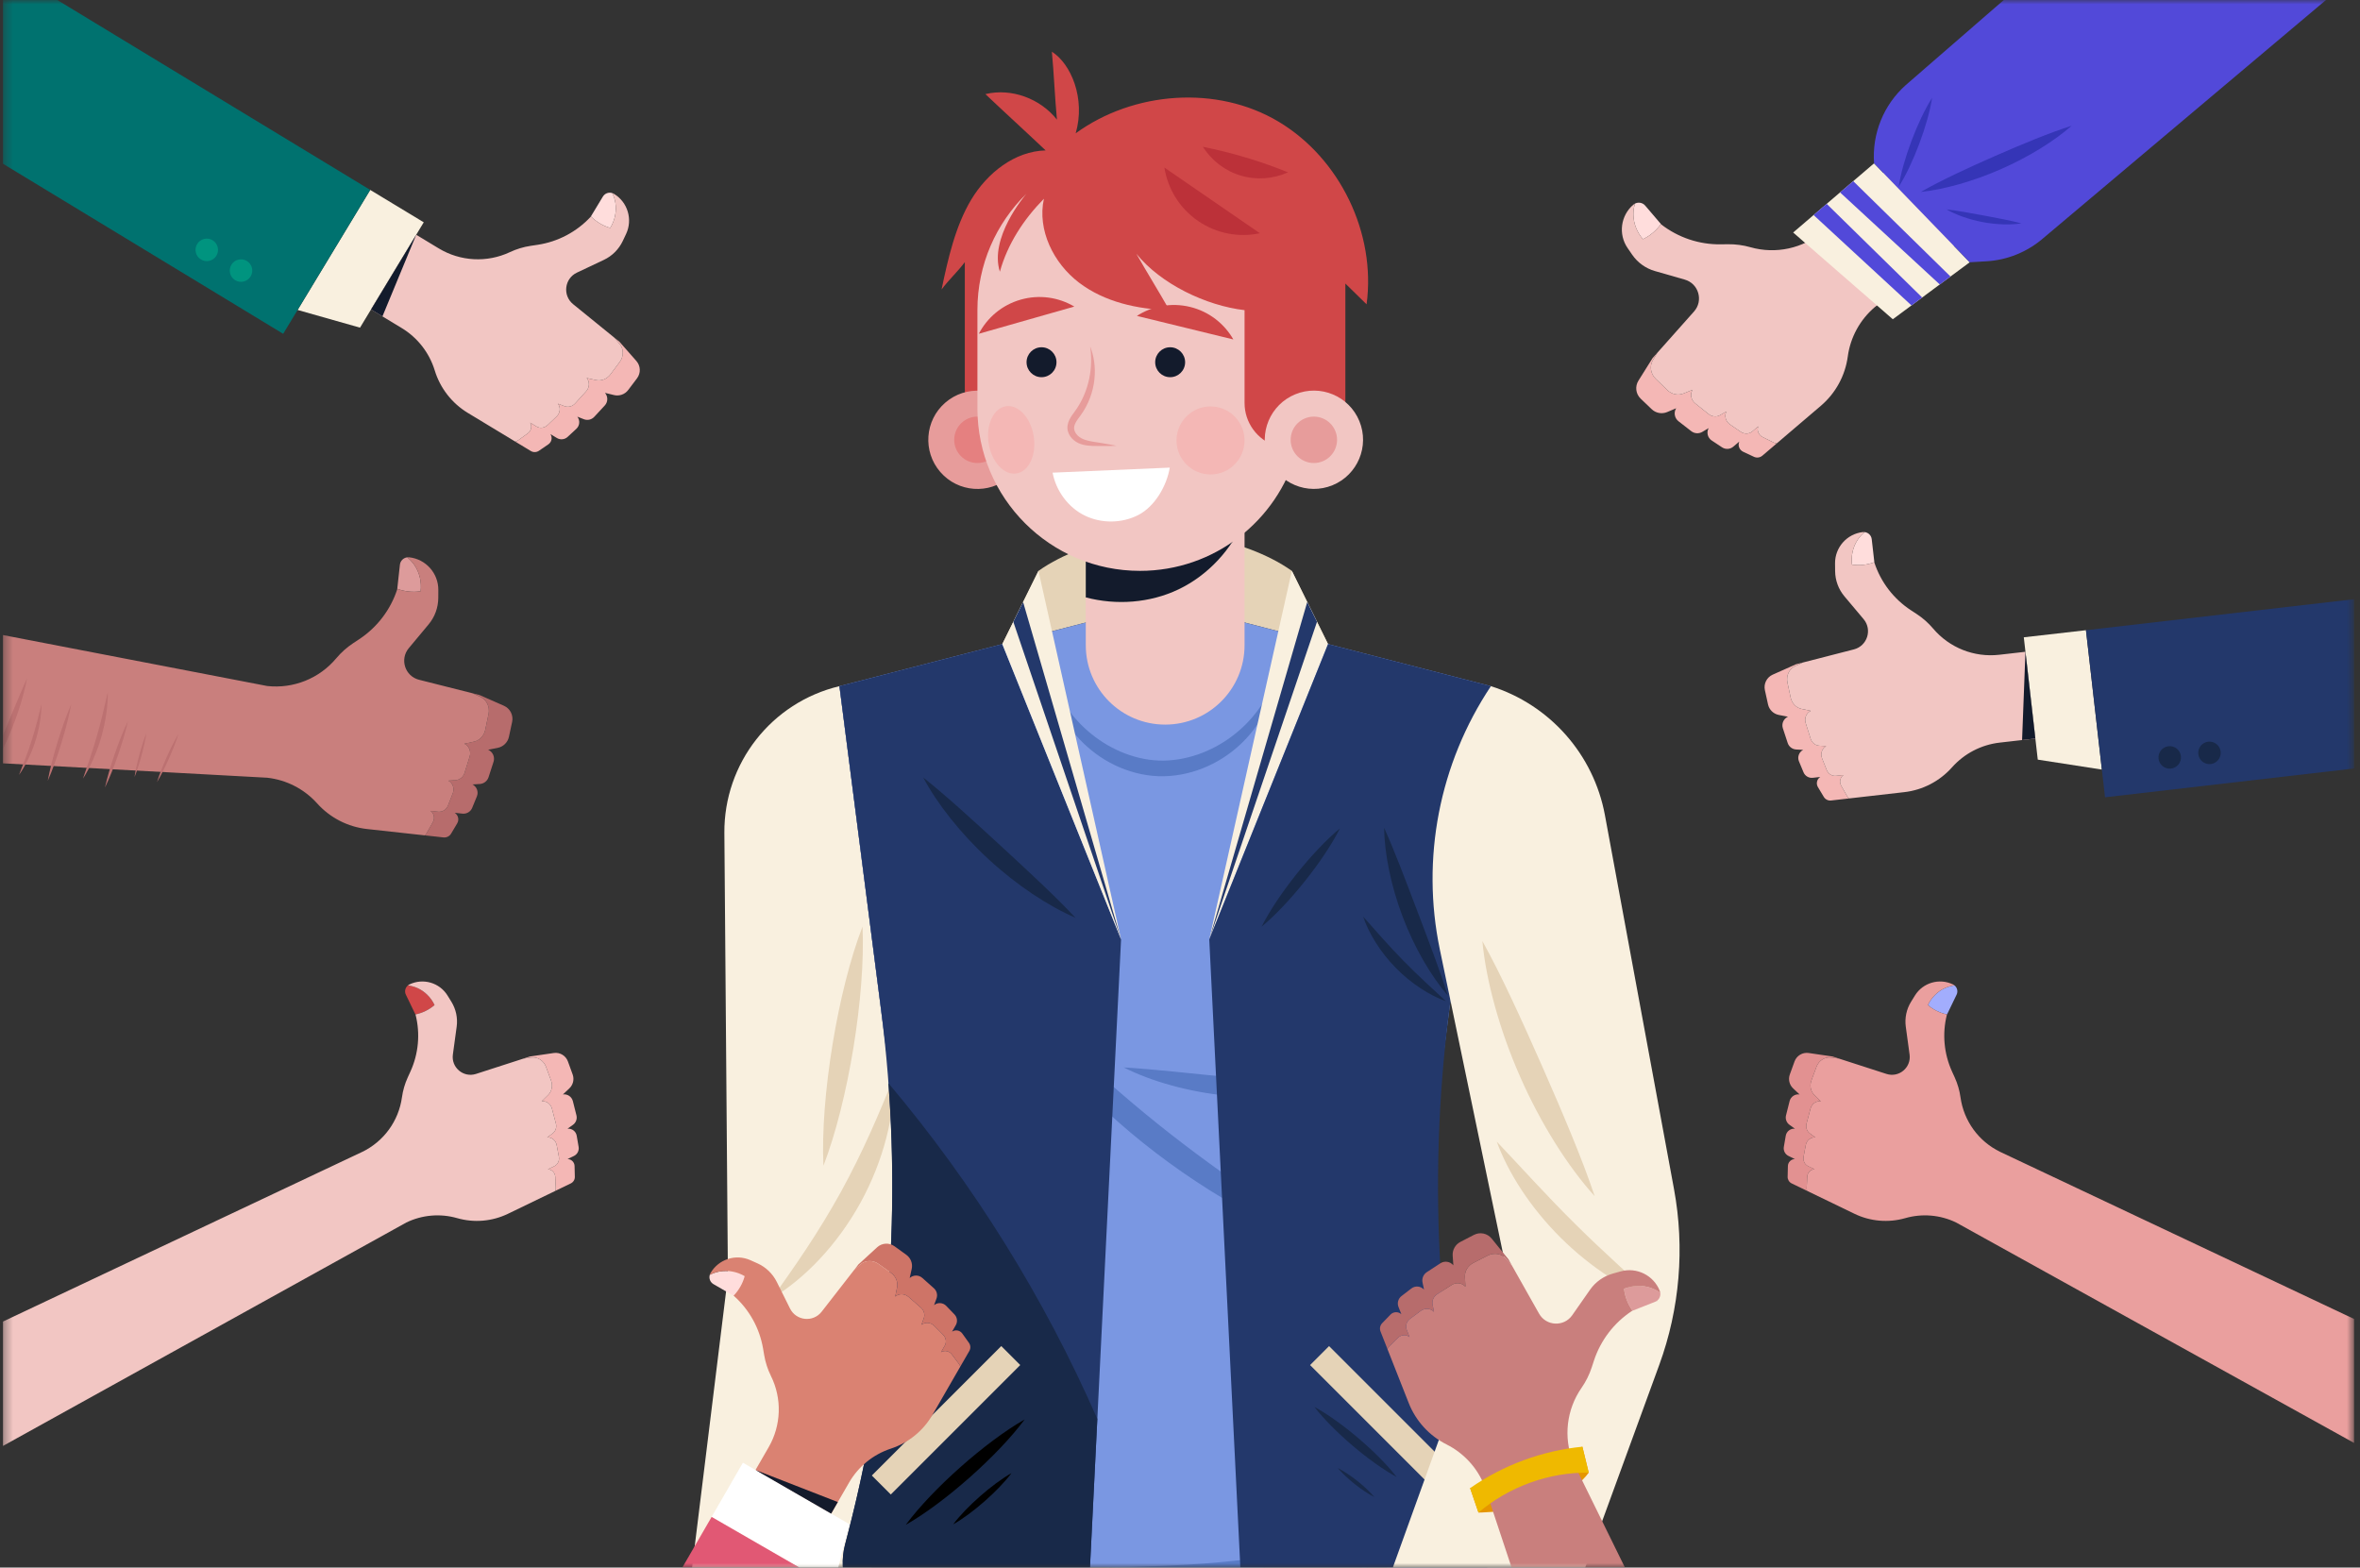 <svg width="271" height="180" viewBox="0 0 271 180" fill="none" xmlns="http://www.w3.org/2000/svg">
<rect x="0" y="0" width="271" height="180" fill="#333333" stroke="none"/>
<g clip-path="url(#clip0_1_7823)">
<mask id="mask0_1_7823" style="mask-type:luminance" maskUnits="userSpaceOnUse" x="71" y="0" width="129" height="180">
<path d="M199.291 0H71.376V180H199.291V0Z" fill="white"/>
</mask>
<g mask="url(#mask0_1_7823)">
<path d="M96.393 78.792C88.597 80.648 83.116 87.643 83.18 95.657L83.587 146.582L77.799 193.608H98.057L101.849 168.046C103.989 153.612 104.131 138.953 102.27 124.481L99.758 104.951L96.393 78.792Z" fill="#F9F0DF"/>
<path d="M88.675 149.067C90.449 147.992 92.335 146.48 94.092 144.608C95.852 142.74 97.48 140.516 98.802 138.12C100.121 135.723 101.132 133.159 101.772 130.673C102.416 128.188 102.687 125.786 102.647 123.712C101.845 125.629 100.967 127.793 99.954 130.037C98.943 132.283 97.801 134.61 96.553 136.88C95.3 139.148 93.943 141.357 92.584 143.41C91.227 145.467 89.867 147.365 88.675 149.067Z" fill="#E5D3B7"/>
<path d="M94.553 133.867C97.391 126.543 99.402 114.245 99.044 106.399C96.206 113.723 94.195 126.021 94.553 133.867Z" fill="#E5D3B7"/>
<path d="M148.344 65.552C142.623 61.501 133.796 60.922 133.796 60.922V69.127L152.498 73.959L148.344 65.552Z" fill="#E5D3B7"/>
<path d="M115.095 73.959L133.797 69.127V60.922C133.797 60.922 124.97 61.501 119.249 65.552L115.095 73.959Z" fill="#E5D3B7"/>
<path d="M159.263 193.608H102.542L106.016 177.633L159.263 177.547V193.608Z" fill="black"/>
<path d="M171.201 78.792L133.797 69.127L96.393 78.792L103.292 132.434C104.478 141.655 104.852 150.963 104.41 160.251L103.338 182.757C122.792 191.074 144.801 191.074 164.255 182.757L163.184 160.251C162.741 150.964 163.115 141.655 164.301 132.434L171.201 78.792Z" fill="#7A97E2"/>
<path d="M155.572 144.503C152.289 142.522 148.547 140.239 144.682 137.647C140.814 135.059 136.824 132.165 132.978 129.086C129.138 126.001 125.446 122.734 122.081 119.521C118.711 116.311 115.671 113.154 113.024 110.379C114.933 113.701 117.484 117.351 120.584 120.943C123.677 124.538 127.316 128.071 131.256 131.234C135.199 134.393 139.437 137.178 143.619 139.417C147.798 141.663 151.915 143.36 155.572 144.503Z" fill="#597BC6"/>
<path d="M129.045 122.573C132.128 124.148 136.514 125.403 141.005 125.829C145.495 126.275 150.041 125.888 153.368 124.936C149.936 124.463 145.57 124.128 141.212 123.697C136.853 123.282 132.505 122.769 129.045 122.573Z" fill="#597BC6"/>
<path d="M146.311 78.123C145.441 80.468 143.783 82.831 141.429 84.574C139.1 86.32 136.085 87.442 133.07 87.335C130.056 87.218 127.133 85.874 124.94 83.959C122.722 82.046 121.244 79.566 120.552 77.163C120.609 78.411 120.9 79.77 121.475 81.109C122.048 82.449 122.901 83.765 124.005 84.93C125.108 86.096 126.462 87.113 127.997 87.855C129.53 88.598 131.249 89.061 133.003 89.131C134.758 89.192 136.507 88.858 138.09 88.231C139.677 87.606 141.103 86.693 142.289 85.612C143.477 84.532 144.426 83.282 145.096 81.99C145.77 80.697 146.161 79.363 146.311 78.123Z" fill="#597BC6"/>
<path d="M157.625 179.609C154.264 180.588 150.398 181.577 146.232 182.282C142.069 182.995 137.613 183.428 133.148 183.482C128.682 183.525 124.217 183.189 120.04 182.567C115.86 181.952 111.973 181.047 108.592 180.141C111.656 181.823 115.448 183.365 119.672 184.415C123.892 185.474 128.534 186.041 133.175 185.995C137.816 185.94 142.445 185.273 146.64 184.123C150.841 182.981 154.598 181.358 157.625 179.609Z" fill="#597BC6"/>
<path d="M153.024 177.633C149.416 178.22 144.759 178.974 140.064 179.388C135.369 179.822 130.653 179.915 126.998 179.984C130.562 180.787 135.395 181.139 140.182 180.696C144.97 180.275 149.662 179.062 153.024 177.633Z" fill="#597BC6"/>
<path d="M135.325 67.679C132.039 69.246 128.197 69.523 124.681 68.599V74.089C124.681 79.124 128.762 83.205 133.797 83.205C138.831 83.205 142.913 79.124 142.913 74.089V59.593C141.454 63.077 138.741 66.05 135.325 67.679Z" fill="#F2C6C3"/>
<path d="M135.325 67.679C138.741 66.05 141.455 63.078 142.913 59.593V58.281H124.681V68.599C128.197 69.523 132.039 69.246 135.325 67.679Z" fill="#131B2C"/>
<path d="M112.589 50.504C111.417 48.767 110.79 46.719 110.79 44.623V30.101C109.878 31.311 109.034 32.028 108.122 33.237C108.852 29.752 109.698 25.966 111.532 22.914C113.367 19.863 116.512 17.36 120.071 17.271C117.894 15.204 115.33 12.874 113.154 10.806C116.143 10.081 119.464 11.322 121.369 13.738C121.13 11.181 121.026 8.492 120.787 5.935C122.97 7.316 124.681 11.29 123.523 15.306C130.174 10.473 139.756 9.753 146.814 13.968C153.872 18.183 158.026 26.798 156.926 34.945L154.489 32.56V48.434L143.926 56.146L112.589 50.504Z" fill="#D04748"/>
<path d="M115.934 54.769C118.29 52.73 118.547 49.166 116.507 46.809C114.467 44.453 110.903 44.196 108.547 46.236C106.19 48.276 105.934 51.84 107.973 54.196C110.013 56.553 113.577 56.809 115.934 54.769Z" fill="#E79C9B"/>
<path d="M114.901 50.503C114.901 51.975 113.708 53.168 112.237 53.168C110.765 53.168 109.572 51.975 109.572 50.503C109.572 49.032 110.765 47.839 112.237 47.839C113.708 47.839 114.901 49.032 114.901 50.503Z" fill="#E58080"/>
<path d="M142.913 46.273V35.615C138.481 35.1 133.292 32.61 130.489 29.138C131.719 31.308 133.054 33.445 134.285 35.615C130.61 35.516 126.833 34.681 123.907 32.456C120.981 30.231 119.089 26.415 119.872 22.824C117.55 25.182 115.702 28.01 114.816 31.199C113.583 27.344 117.587 22.572 117.864 22.248C114.394 25.637 112.237 30.365 112.237 35.599V46.886C112.237 57.195 120.594 65.552 130.903 65.552C139.447 65.552 146.646 59.808 148.861 51.973L146.488 51.199C144.356 50.504 142.913 48.516 142.913 46.273Z" fill="#F2C6C3"/>
<path d="M153.016 55.719C155.9 54.538 157.28 51.242 156.099 48.358C154.917 45.474 151.622 44.094 148.738 45.275C145.854 46.457 144.473 49.752 145.655 52.637C146.836 55.521 150.132 56.901 153.016 55.719Z" fill="#F2C6C3"/>
<path d="M153.535 50.504C153.535 51.976 152.342 53.169 150.871 53.169C149.399 53.169 148.206 51.976 148.206 50.504C148.206 49.032 149.399 47.839 150.871 47.839C152.342 47.839 153.535 49.032 153.535 50.504Z" fill="#E79C9B"/>
<path d="M117.208 34.407C115.049 35.022 113.361 36.483 112.396 38.327L123.363 35.202C121.572 34.144 119.367 33.792 117.208 34.407Z" fill="#D04748"/>
<path d="M136.669 35.246C138.85 35.779 140.593 37.175 141.627 38.98L130.549 36.275C132.299 35.148 134.489 34.713 136.669 35.246Z" fill="#D04748"/>
<path d="M134.325 53.696C129.84 53.889 125.354 54.082 120.87 54.276C121.267 56.366 122.658 58.273 124.571 59.204C126.483 60.135 128.835 60.106 130.725 59.13C132.614 58.153 133.978 55.795 134.325 53.696Z" fill="white"/>
<path d="M121.317 41.594C121.317 42.543 120.547 43.312 119.598 43.312C118.649 43.312 117.88 42.543 117.88 41.594C117.88 40.645 118.649 39.876 119.598 39.876C120.547 39.876 121.317 40.645 121.317 41.594Z" fill="#131B2C"/>
<path d="M136.088 41.594C136.088 42.543 135.318 43.312 134.369 43.312C133.42 43.312 132.651 42.543 132.651 41.594C132.651 40.645 133.42 39.876 134.369 39.876C135.318 39.876 136.088 40.645 136.088 41.594Z" fill="#131B2C"/>
<path d="M128.219 51.191C127.67 51.078 127.077 50.97 126.451 50.868C125.827 50.758 125.153 50.701 124.56 50.494C124.262 50.388 123.997 50.244 123.782 50.041C123.565 49.841 123.407 49.587 123.358 49.334C123.241 48.829 123.639 48.288 124.084 47.698C124.99 46.466 125.521 44.985 125.671 43.577C125.829 42.164 125.604 40.828 125.185 39.791C125.344 40.9 125.35 42.18 125.075 43.483C124.804 44.783 124.258 46.1 123.433 47.224C123.225 47.512 122.985 47.815 122.8 48.192C122.614 48.562 122.499 49.048 122.622 49.504C122.867 50.411 123.675 50.907 124.389 51.073C125.121 51.245 125.791 51.206 126.422 51.219C127.056 51.221 127.659 51.212 128.219 51.191Z" fill="#E79C9B"/>
<path d="M139.006 54.483C141.163 54.483 142.912 52.734 142.912 50.576C142.912 48.419 141.163 46.67 139.006 46.67C136.848 46.67 135.099 48.419 135.099 50.576C135.099 52.734 136.848 54.483 139.006 54.483Z" fill="#F4B7B5"/>
<path d="M118.704 50.102C119.039 52.234 118.152 54.144 116.723 54.368C115.295 54.593 113.865 53.047 113.529 50.915C113.194 48.784 114.081 46.874 115.51 46.649C116.939 46.425 118.369 47.971 118.704 50.102Z" fill="#F4B7B5"/>
<path d="M137.568 25.368C139.727 26.852 142.296 27.285 144.671 26.782L133.708 19.241C134.088 21.639 135.41 23.883 137.568 25.368Z" fill="#BC3139"/>
<path d="M142.467 20.159C144.315 20.713 146.214 20.535 147.91 19.79C144.749 18.509 141.468 17.526 138.124 16.858C139.13 18.413 140.619 19.606 142.467 20.159Z" fill="#BC3139"/>
<path d="M128.732 107.876L124.681 189.702L104.124 187.593C101.006 187.273 98.344 185.201 97.267 182.257C96.698 180.698 96.615 179.002 97.031 177.395L97.405 175.946C102.471 156.358 103.748 135.982 101.167 115.915L96.392 78.792L115.094 73.96L128.732 107.876Z" fill="#23386B"/>
<path d="M102.018 124.379C103.307 141.686 101.76 159.107 97.405 175.946L97.031 177.395C96.615 179.002 96.698 180.697 97.267 182.257C98.344 185.201 101.006 187.272 104.124 187.593L124.681 189.702L126.006 162.933C119.911 149.022 111.808 135.99 102.018 124.379Z" fill="#182949"/>
<path d="M115.095 73.96L119.249 65.552L128.732 107.876L115.095 73.96Z" fill="#F9F0DF"/>
<path d="M152.499 73.96L148.344 65.552L138.861 107.876L152.499 73.96Z" fill="#F9F0DF"/>
<path d="M138.861 107.876L142.912 189.702L163.469 187.593C166.587 187.273 169.25 185.201 170.326 182.257C170.895 180.698 170.978 179.002 170.562 177.395L170.188 175.946C165.122 156.358 163.845 135.982 166.426 115.915L171.201 78.792L152.499 73.96L138.861 107.876Z" fill="#23386B"/>
<path d="M150.436 156.75L165.301 171.614L167.48 169.434L152.616 154.57L150.436 156.75Z" fill="#E5D3B7"/>
<path d="M117.483 69.128L128.732 107.877L116.36 71.4L117.483 69.128Z" fill="#23386B"/>
<path d="M150.11 69.128L138.861 107.877L151.233 71.4L150.11 69.128Z" fill="#23386B"/>
<path d="M106.016 89.282C107.586 92.254 110.307 95.718 113.523 98.67C116.729 101.634 120.405 104.062 123.495 105.384C121.2 102.925 118.064 100.034 114.932 97.141C111.792 94.257 108.655 91.368 106.016 89.282Z" fill="#182949"/>
<path d="M144.866 106.415C148.008 103.821 152.038 98.765 153.866 95.123C150.724 97.718 146.695 102.773 144.866 106.415Z" fill="#182949"/>
<path d="M158.939 95.062C158.973 97.973 159.717 101.723 161.066 105.26C162.403 108.801 164.334 112.101 166.239 114.302C165.384 111.516 164.054 108.073 162.751 104.621C161.436 101.173 160.147 97.714 158.939 95.062Z" fill="#182949"/>
<path d="M156.536 105.259C157.138 107.097 158.476 109.31 160.259 111.121C162.03 112.943 164.213 114.329 166.039 114.971C164.627 113.644 162.811 112.026 161.115 110.283C159.41 108.55 157.832 106.699 156.536 105.259Z" fill="#182949"/>
<path d="M150.934 161.556C153.075 164.329 157.306 167.934 160.383 169.607C158.242 166.835 154.012 163.23 150.934 161.556Z" fill="#182949"/>
<path d="M153.62 168.576C154.585 169.739 156.464 171.229 157.816 171.904C156.851 170.741 154.972 169.251 153.62 168.576Z" fill="#182949"/>
<path d="M114.975 154.567L100.111 169.431L102.291 171.611L117.155 156.747L114.975 154.567Z" fill="#E5D3B7"/>
<path d="M104.011 175.094C108.485 172.547 114.596 167.13 117.662 162.995C113.189 165.542 107.077 170.959 104.011 175.094Z" fill="black"/>
<path d="M109.45 175.044C111.642 173.809 114.641 171.176 116.149 169.161C113.957 170.396 110.958 173.03 109.45 175.044Z" fill="black"/>
<path d="M171.201 78.792C177.97 80.931 183.006 86.631 184.296 93.612L192.227 136.544C193.476 143.305 192.89 150.278 190.531 156.736L177.061 193.608H155.031L172.72 144.556L165.337 109.028C163.164 98.57 165.276 87.679 171.201 78.792Z" fill="#F9F0DF"/>
<path d="M171.87 131.088C172.507 132.83 173.472 134.749 174.728 136.655C175.982 138.562 177.525 140.453 179.25 142.164C180.976 143.874 182.88 145.401 184.798 146.638C186.714 147.877 188.642 148.825 190.39 149.448C187.68 146.907 184.172 143.828 180.866 140.534C177.543 137.256 174.434 133.775 171.87 131.088Z" fill="#E5D3B7"/>
<path d="M170.221 108.059C170.637 112.564 172.185 118.273 174.557 123.638C176.912 129.011 180.077 134.007 183.119 137.356C181.687 133.061 179.427 127.773 177.119 122.51C174.796 117.254 172.422 112.016 170.221 108.059Z" fill="#E5D3B7"/>
</g>
<mask id="mask1_1_7823" style="mask-type:luminance" maskUnits="userSpaceOnUse" x="0" y="0" width="271" height="180">
<path d="M270.333 0H0.333V180H270.333V0Z" fill="white"/>
</mask>
<g mask="url(#mask1_1_7823)">
<path d="M48.302 67.891C48.431 66.863 48.186 65.773 47.607 64.914C47.374 64.569 47.089 64.261 46.767 63.997C46.331 64.05 45.972 64.395 45.922 64.85L45.618 67.615C46.472 67.928 47.403 68.031 48.302 67.891Z" fill="#DD9B9B"/>
<path d="M57.863 81.04L55.066 79.809L54.255 79.605L55.166 80.025C55.88 80.354 56.271 81.174 56.101 81.986L55.721 83.807C55.578 84.49 55.068 85.023 54.421 85.163L53.324 85.401C53.853 85.648 54.115 86.28 53.933 86.867L53.349 88.744C53.202 89.217 52.799 89.549 52.332 89.582L51.491 89.641C51.991 89.907 52.21 90.539 51.992 91.092L51.442 92.497C51.256 92.97 50.8 93.26 50.322 93.207L49.429 93.109C49.835 93.386 49.958 93.956 49.708 94.4L49.001 95.652C48.94 95.759 48.861 95.849 48.771 95.923L50.927 96.16C51.279 96.198 51.62 96.028 51.801 95.724L52.499 94.549C52.747 94.132 52.62 93.594 52.213 93.331L53.105 93.429C53.583 93.481 54.037 93.211 54.22 92.767L54.761 91.447C54.975 90.927 54.752 90.33 54.25 90.076L55.091 90.026C55.557 89.998 55.958 89.688 56.102 89.243L56.673 87.478C56.852 86.926 56.585 86.329 56.056 86.093L57.151 85.876C57.796 85.748 58.303 85.249 58.441 84.606L58.809 82.892C58.974 82.129 58.578 81.354 57.863 81.04Z" fill="#B76C6C"/>
<path d="M49.708 94.401C49.959 93.956 49.836 93.386 49.43 93.11L50.322 93.208C50.8 93.26 51.256 92.971 51.442 92.498L51.993 91.093C52.21 90.539 51.991 89.907 51.491 89.642L52.332 89.583C52.799 89.55 53.203 89.218 53.349 88.745L53.933 86.867C54.116 86.28 53.853 85.648 53.325 85.401L54.422 85.164C55.068 85.024 55.578 84.491 55.721 83.808L56.102 81.987C56.271 81.174 55.88 80.355 55.166 80.025L54.256 79.606L48.117 78.057C46.509 77.651 45.877 75.705 46.938 74.431L49.221 71.693C49.93 70.843 50.321 69.773 50.328 68.666C50.329 68.374 50.331 68.063 50.333 67.746C50.344 65.824 48.901 64.204 46.99 63.994C46.914 63.986 46.84 63.989 46.767 63.998C47.089 64.262 47.375 64.57 47.607 64.915C48.186 65.775 48.431 66.864 48.302 67.892C47.403 68.032 46.472 67.928 45.618 67.616L45.612 67.673C44.849 70.018 43.312 72.035 41.254 73.395L40.562 73.852C39.832 74.334 39.175 74.92 38.613 75.591C36.67 77.91 33.696 79.105 30.688 78.775L-7.056 71.496L-14.905 86.821L30.676 89.305C32.886 89.548 34.93 90.597 36.415 92.251C37.901 93.906 39.944 94.955 42.155 95.197L48.772 95.924C48.862 95.85 48.941 95.76 49.001 95.653L49.708 94.401Z" fill="#C97F7D"/>
<path d="M-1.976 90.049C-0.926 88.54 0.228 86.419 1.152 84.198C2.081 81.979 2.778 79.667 3.112 77.859C2.357 79.537 1.463 81.746 0.542 83.944C-0.373 86.144 -1.314 88.333 -1.976 90.049Z" fill="#BC7171"/>
<path d="M2.183 88.982C2.873 88.013 3.588 86.605 4.059 85.112C4.536 83.62 4.763 82.058 4.759 80.868C4.48 82.026 4.119 83.52 3.651 84.982C3.189 86.447 2.622 87.875 2.183 88.982Z" fill="#BC7171"/>
<path d="M5.484 89.661C6.52 87.325 7.726 83.392 8.177 80.876C7.141 83.213 5.935 87.146 5.484 89.661Z" fill="#BC7171"/>
<path d="M9.529 89.404C10.312 88.192 11.112 86.457 11.632 84.632C12.159 82.81 12.4 80.914 12.379 79.471C12.056 80.879 11.651 82.699 11.133 84.489C10.623 86.281 10.002 88.039 9.529 89.404Z" fill="#BC7171"/>
<path d="M12.057 90.423C13.038 88.408 14.216 84.999 14.69 82.808C13.709 84.823 12.531 88.233 12.057 90.423Z" fill="#BC7171"/>
<path d="M15.449 89.226C15.992 87.879 16.601 85.621 16.809 84.183C16.265 85.53 15.657 87.788 15.449 89.226Z" fill="#BC7171"/>
<path d="M18.031 89.808C18.895 88.363 19.995 85.888 20.491 84.28C19.627 85.725 18.526 88.199 18.031 89.808Z" fill="#BC7171"/>
</g>
<mask id="mask2_1_7823" style="mask-type:luminance" maskUnits="userSpaceOnUse" x="0" y="0" width="271" height="180">
<path d="M270.333 0H0.333V180H270.333V0Z" fill="white"/>
</mask>
<g mask="url(#mask2_1_7823)">
<path d="M70.071 26.173C70.598 25.332 70.824 24.287 70.668 23.307C70.606 22.914 70.481 22.531 70.309 22.172C69.908 22.042 69.457 22.197 69.23 22.572L67.852 24.852C68.467 25.467 69.234 25.933 70.071 26.173Z" fill="#FFDDDC"/>
<path d="M73.074 41.45L71.141 39.254L70.52 38.75L71.141 39.482C71.629 40.056 71.638 40.925 71.163 41.562L70.098 42.991C69.699 43.527 69.04 43.784 68.423 43.645L67.374 43.409C67.733 43.837 67.706 44.492 67.311 44.928L66.047 46.323C65.728 46.674 65.244 46.801 64.825 46.641L64.071 46.353C64.398 46.786 64.333 47.423 63.921 47.816L62.877 48.814C62.525 49.15 62.011 49.218 61.617 48.98L60.881 48.535C61.123 48.938 60.999 49.483 60.603 49.768L59.484 50.571C59.388 50.64 59.283 50.686 59.175 50.713L60.953 51.788C61.242 51.964 61.608 51.953 61.887 51.762L62.968 51.023C63.351 50.76 63.458 50.242 63.21 49.849L63.946 50.294C64.34 50.532 64.844 50.481 65.181 50.169L66.184 49.24C66.579 48.875 66.627 48.267 66.293 47.844L67.043 48.139C67.459 48.303 67.933 48.195 68.237 47.867L69.445 46.564C69.823 46.157 69.832 45.53 69.468 45.112L70.506 45.365C71.118 45.514 71.76 45.285 72.138 44.782L73.15 43.442C73.6 42.845 73.569 42.012 73.074 41.45Z" fill="#F4B7B5"/>
<path d="M60.602 49.768C60.999 49.483 61.122 48.938 60.881 48.535L61.617 48.98C62.011 49.218 62.524 49.15 62.876 48.814L63.921 47.816C64.333 47.423 64.397 46.786 64.07 46.353L64.825 46.641C65.243 46.801 65.728 46.675 66.046 46.324L67.311 44.928C67.706 44.492 67.733 43.836 67.373 43.409L68.422 43.645C69.04 43.784 69.698 43.527 70.098 42.992L71.162 41.563C71.637 40.925 71.628 40.056 71.141 39.482L70.519 38.75L65.811 34.929C64.578 33.928 64.813 31.982 66.25 31.304L69.336 29.846C70.295 29.394 71.066 28.622 71.518 27.663C71.637 27.411 71.764 27.141 71.894 26.866C72.679 25.201 72.079 23.211 70.503 22.258C70.441 22.221 70.375 22.193 70.308 22.172C70.481 22.531 70.605 22.913 70.668 23.307C70.824 24.287 70.598 25.332 70.071 26.173C69.234 25.933 68.467 25.467 67.851 24.851L67.823 24.898C66.213 26.627 64.065 27.76 61.73 28.111L60.944 28.229C60.115 28.353 59.308 28.597 58.549 28.954C55.926 30.185 52.861 30.023 50.382 28.523L47.792 26.957L42.603 35.537L46.124 37.667C47.947 38.769 49.299 40.504 49.922 42.54C50.546 44.576 51.898 46.311 53.72 47.413L59.175 50.713C59.282 50.685 59.387 50.639 59.483 50.571L60.602 49.768Z" fill="#F2C6C3"/>
<path d="M34.175 35.592L41.342 37.624L48.659 25.527L42.512 21.809L34.175 35.592Z" fill="#F9F0DF"/>
<path d="M-8.68 13.328L32.517 38.332L42.512 21.808L1.314 -3.195L-8.68 13.328Z" fill="#00726F"/>
<path d="M24.849 29.361C24.48 29.971 23.686 30.167 23.076 29.797C22.465 29.428 22.27 28.634 22.639 28.024C23.008 27.413 23.802 27.218 24.413 27.587C25.023 27.956 25.218 28.75 24.849 29.361Z" fill="#00947F"/>
<path d="M28.781 31.739C28.412 32.35 27.618 32.545 27.007 32.176C26.397 31.807 26.201 31.013 26.57 30.402C26.94 29.792 27.734 29.597 28.344 29.966C28.955 30.335 29.15 31.129 28.781 31.739Z" fill="#00947F"/>
<path d="M47.793 26.958L43.916 36.331L42.604 35.537L47.793 26.958Z" fill="#131B2C"/>
</g>
<mask id="mask3_1_7823" style="mask-type:luminance" maskUnits="userSpaceOnUse" x="0" y="0" width="271" height="180">
<path d="M270.333 0H0.333V180H270.333V0Z" fill="white"/>
</mask>
<g mask="url(#mask3_1_7823)">
<path d="M212.664 64.836C212.536 63.852 212.766 62.808 213.317 61.982C213.539 61.651 213.811 61.355 214.118 61.1C214.536 61.149 214.881 61.478 214.931 61.914L215.233 64.561C214.417 64.863 213.526 64.967 212.664 64.836Z" fill="#FFDDDC"/>
<path d="M203.562 77.468L206.236 76.278L207.01 76.079L206.14 76.485C205.458 76.803 205.087 77.589 205.252 78.367L205.624 80.109C205.764 80.763 206.255 81.271 206.874 81.403L207.926 81.626C207.421 81.864 207.172 82.471 207.349 83.032L207.916 84.828C208.059 85.28 208.447 85.597 208.894 85.626L209.7 85.679C209.221 85.936 209.015 86.542 209.225 87.072L209.758 88.414C209.938 88.866 210.376 89.142 210.834 89.09L211.688 88.992C211.3 89.259 211.185 89.805 211.426 90.23L212.108 91.426C212.167 91.529 212.243 91.614 212.329 91.684L210.265 91.92C209.929 91.959 209.601 91.796 209.427 91.506L208.754 90.383C208.515 89.985 208.634 89.469 209.023 89.216L208.169 89.314C207.712 89.366 207.275 89.109 207.099 88.684L206.575 87.422C206.368 86.925 206.579 86.353 207.058 86.107L206.253 86.063C205.807 86.038 205.421 85.742 205.282 85.317L204.727 83.629C204.554 83.101 204.806 82.528 205.313 82.3L204.263 82.097C203.645 81.977 203.158 81.501 203.023 80.886L202.663 79.247C202.502 78.516 202.878 77.772 203.562 77.468Z" fill="#F4B7B5"/>
<path d="M211.426 90.23C211.185 89.806 211.3 89.259 211.688 88.993L210.834 89.09C210.376 89.143 209.938 88.867 209.758 88.415L209.225 87.072C209.015 86.543 209.221 85.936 209.7 85.68L208.894 85.627C208.447 85.597 208.059 85.281 207.916 84.829L207.349 83.033C207.172 82.471 207.421 81.865 207.926 81.626L206.874 81.403C206.255 81.272 205.764 80.763 205.624 80.11L205.252 78.367C205.087 77.59 205.458 76.803 206.14 76.485L207.01 76.079L212.883 74.57C214.421 74.175 215.019 72.309 213.997 71.093L211.8 68.481C211.117 67.669 210.738 66.647 210.728 65.586C210.725 65.307 210.722 65.008 210.719 64.705C210.7 62.864 212.076 61.307 213.904 61.098C213.977 61.09 214.048 61.092 214.118 61.1C213.811 61.355 213.539 61.651 213.317 61.982C212.766 62.808 212.536 63.852 212.664 64.836C213.525 64.967 214.416 64.864 215.233 64.561L215.239 64.615C215.98 66.859 217.459 68.784 219.436 70.077L220.101 70.512C220.802 70.971 221.433 71.53 221.975 72.17C223.845 74.383 226.698 75.515 229.577 75.186L232.584 74.843L233.721 84.806L229.632 85.273C227.516 85.514 225.563 86.527 224.147 88.117C222.732 89.708 220.779 90.721 218.663 90.962L212.329 91.685C212.243 91.615 212.167 91.529 212.108 91.427L211.426 90.23Z" fill="#F2C6C3"/>
<path d="M241.359 88.37L233.998 87.228L232.394 73.181L239.532 72.366L241.359 88.37Z" fill="#F9F0DF"/>
<path d="M289.594 86.016L241.722 91.553L239.532 72.366L287.404 66.829L289.594 86.016Z" fill="#23386B"/>
<path d="M252.433 86.599C252.514 87.307 253.154 87.816 253.863 87.735C254.572 87.654 255.08 87.014 255 86.305C254.919 85.597 254.279 85.088 253.57 85.169C252.861 85.25 252.352 85.89 252.433 86.599Z" fill="#182949"/>
<path d="M247.868 87.12C247.949 87.828 248.589 88.337 249.297 88.257C250.006 88.175 250.515 87.535 250.434 86.827C250.353 86.118 249.713 85.609 249.005 85.69C248.296 85.771 247.787 86.411 247.868 87.12Z" fill="#182949"/>
<path d="M232.584 74.843L232.197 84.979L233.721 84.805L232.584 74.843Z" fill="#131B2C"/>
</g>
<mask id="mask4_1_7823" style="mask-type:luminance" maskUnits="userSpaceOnUse" x="0" y="0" width="271" height="180">
<path d="M270.333 0H0.333V180H270.333V0Z" fill="white"/>
</mask>
<g mask="url(#mask4_1_7823)">
<path d="M85.511 146.542C84.659 146.033 83.61 145.828 82.633 146.004C82.241 146.075 81.861 146.207 81.505 146.387C81.384 146.79 81.548 147.238 81.928 147.457L84.236 148.789C84.838 148.16 85.288 147.384 85.511 146.542Z" fill="#FFDDDC"/>
<path d="M100.723 143.224L98.567 145.202L98.076 145.834L98.795 145.197C99.359 144.698 100.228 144.671 100.874 145.133L102.325 146.168C102.869 146.556 103.139 147.209 103.013 147.83L102.799 148.883C103.219 148.515 103.875 148.528 104.319 148.914L105.741 150.149C106.098 150.46 106.234 150.943 106.083 151.364L105.811 152.124C106.237 151.788 106.875 151.84 107.277 152.244L108.297 153.268C108.64 153.613 108.718 154.125 108.488 154.523L108.058 155.268C108.457 155.018 109.004 155.13 109.297 155.521L110.123 156.623C110.193 156.717 110.242 156.821 110.272 156.928L111.31 155.129C111.479 154.836 111.461 154.471 111.264 154.195L110.502 153.13C110.232 152.752 109.712 152.656 109.324 152.912L109.754 152.167C109.984 151.768 109.922 151.266 109.603 150.935L108.654 149.951C108.281 149.564 107.672 149.529 107.256 149.871L107.536 149.115C107.691 148.696 107.573 148.224 107.239 147.927L105.912 146.746C105.496 146.377 104.87 146.38 104.459 146.754L104.691 145.71C104.827 145.095 104.585 144.459 104.075 144.09L102.714 143.107C102.106 142.669 101.275 142.718 100.723 143.224Z" fill="#CE7467"/>
<path d="M109.297 155.521C109.004 155.13 108.456 155.019 108.058 155.268L108.488 154.523C108.718 154.125 108.64 153.613 108.296 153.268L107.277 152.244C106.875 151.84 106.237 151.788 105.811 152.125L106.083 151.364C106.234 150.942 106.098 150.46 105.74 150.15L104.319 148.915C103.874 148.529 103.219 148.515 102.799 148.884L103.013 147.83C103.139 147.21 102.868 146.556 102.325 146.168L100.874 145.133C100.227 144.671 99.358 144.698 98.794 145.198L98.075 145.834L94.352 150.62C93.377 151.874 91.427 151.679 90.719 150.257L89.198 147.201C88.725 146.252 87.938 145.497 86.97 145.064C86.715 144.951 86.442 144.829 86.165 144.705C84.484 143.955 82.507 144.596 81.587 146.19C81.551 146.254 81.525 146.32 81.505 146.387C81.86 146.207 82.24 146.075 82.632 146.004C83.609 145.828 84.658 146.033 85.51 146.542C85.287 147.384 84.838 148.16 84.235 148.789L84.282 148.816C86.045 150.389 87.221 152.513 87.621 154.841L87.755 155.624C87.896 156.45 88.157 157.252 88.529 158.003C89.814 160.6 89.717 163.668 88.268 166.178L86.756 168.799L95.441 173.81L97.498 170.245C98.562 168.4 100.269 167.013 102.291 166.347C104.314 165.682 106.021 164.294 107.085 162.45L110.271 156.928C110.242 156.821 110.193 156.717 110.122 156.623L109.297 155.521Z" fill="#DA8272"/>
<path d="M95.67 182.236L97.553 175.029L85.308 167.963L81.717 174.186L95.67 182.236Z" fill="white"/>
<path d="M74.298 225.543L98.444 183.837L81.717 174.187L57.571 215.892L74.298 225.543Z" fill="#E15874"/>
<path d="M86.756 168.799L96.207 172.481L95.441 173.81L86.756 168.799Z" fill="#131B2C"/>
</g>
<mask id="mask5_1_7823" style="mask-type:luminance" maskUnits="userSpaceOnUse" x="0" y="0" width="271" height="180">
<path d="M270.333 0H0.333V180H270.333V0Z" fill="white"/>
</mask>
<g mask="url(#mask5_1_7823)">
<path d="M49.901 115.409C49.505 114.556 48.792 113.836 47.932 113.454C47.587 113.3 47.218 113.201 46.844 113.153C46.534 113.404 46.424 113.842 46.605 114.216L47.704 116.49C48.511 116.319 49.277 115.95 49.901 115.409Z" fill="#D04748"/>
<path d="M63.593 120.915L60.848 121.317L60.127 121.55L61.03 121.434C61.738 121.343 62.433 121.785 62.694 122.492L63.28 124.076C63.499 124.67 63.363 125.327 62.934 125.746L62.204 126.457C62.73 126.393 63.236 126.753 63.379 127.292L63.834 129.018C63.949 129.452 63.799 129.902 63.456 130.152L62.837 130.603C63.35 130.566 63.823 130.947 63.922 131.478L64.176 132.824C64.261 133.277 64.05 133.72 63.657 133.91L62.923 134.265C63.368 134.282 63.738 134.661 63.76 135.123L63.82 136.428C63.825 136.539 63.807 136.647 63.773 136.746L65.546 135.889C65.835 135.75 66.016 135.454 66.008 135.133L65.978 133.893C65.968 133.453 65.611 133.099 65.171 133.094L65.905 132.739C66.298 132.549 66.517 132.122 66.443 131.692L66.224 130.416C66.137 129.913 65.679 129.561 65.17 129.608L65.792 129.164C66.138 128.918 66.296 128.486 66.193 128.075L65.782 126.442C65.653 125.931 65.161 125.6 64.639 125.674L65.377 124.979C65.812 124.57 65.961 123.942 65.758 123.381L65.215 121.885C64.973 121.218 64.295 120.813 63.593 120.915Z" fill="#F4B7B5"/>
<path d="M63.759 135.124C63.738 134.662 63.368 134.282 62.923 134.266L63.657 133.911C64.049 133.721 64.261 133.278 64.176 132.824L63.922 131.478C63.822 130.948 63.35 130.567 62.837 130.604L63.455 130.153C63.798 129.903 63.949 129.453 63.834 129.019L63.378 127.293C63.236 126.753 62.729 126.393 62.204 126.458L62.933 125.747C63.363 125.327 63.499 124.671 63.279 124.077L62.694 122.493C62.433 121.786 61.737 121.344 61.029 121.435L60.126 121.551L54.658 123.318C53.225 123.781 51.801 122.589 52.003 121.097L52.44 117.891C52.575 116.895 52.361 115.884 51.832 115.029C51.693 114.804 51.544 114.563 51.393 114.318C50.475 112.834 48.584 112.284 47.013 113.043C46.951 113.073 46.895 113.111 46.843 113.153C47.218 113.202 47.586 113.301 47.931 113.454C48.791 113.836 49.504 114.556 49.901 115.409C49.277 115.951 48.511 116.32 47.703 116.491L47.726 116.538C48.269 118.71 48.059 121.002 47.131 123.04L46.819 123.725C46.489 124.448 46.266 125.215 46.157 126.002C45.78 128.723 44.069 131.075 41.596 132.27L-6.077 154.781L-0.43 166.462L46.662 140.378C48.48 139.499 50.557 139.321 52.497 139.878C54.437 140.434 56.515 140.256 58.332 139.378L63.773 136.747C63.806 136.648 63.824 136.54 63.819 136.429L63.759 135.124Z" fill="#F2C6C3"/>
</g>
<mask id="mask6_1_7823" style="mask-type:luminance" maskUnits="userSpaceOnUse" x="0" y="0" width="271" height="180">
<path d="M270.333 0H0.333V180H270.333V0Z" fill="white"/>
</mask>
<g mask="url(#mask6_1_7823)">
<path d="M221.382 115.409C221.778 114.556 222.491 113.836 223.351 113.454C223.696 113.3 224.065 113.201 224.439 113.153C224.749 113.404 224.859 113.842 224.678 114.216L223.579 116.49C222.771 116.319 222.005 115.95 221.382 115.409Z" fill="#A2ADFD"/>
<path d="M207.69 120.915L210.435 121.317L211.156 121.55L210.254 121.434C209.545 121.343 208.85 121.785 208.589 122.492L208.004 124.076C207.784 124.67 207.92 125.327 208.35 125.746L209.08 126.457C208.554 126.393 208.047 126.753 207.905 127.292L207.449 129.018C207.334 129.452 207.484 129.902 207.827 130.152L208.446 130.603C207.933 130.566 207.46 130.947 207.361 131.478L207.107 132.824C207.022 133.277 207.234 133.72 207.627 133.91L208.36 134.265C207.915 134.282 207.546 134.661 207.524 135.123L207.464 136.428C207.459 136.539 207.476 136.647 207.51 136.746L205.737 135.889C205.449 135.75 205.268 135.454 205.275 135.133L205.305 133.893C205.315 133.453 205.672 133.099 206.112 133.094L205.378 132.739C204.985 132.549 204.766 132.122 204.84 131.692L205.059 130.416C205.146 129.913 205.605 129.561 206.113 129.608L205.491 129.164C205.146 128.918 204.987 128.486 205.09 128.075L205.501 126.442C205.63 125.931 206.123 125.6 206.644 125.674L205.906 124.979C205.472 124.57 205.322 123.942 205.526 123.381L206.068 121.885C206.31 121.218 206.988 120.813 207.69 120.915Z" fill="#E29191"/>
<path d="M207.524 135.124C207.545 134.662 207.914 134.282 208.36 134.266L207.626 133.911C207.233 133.721 207.022 133.278 207.107 132.824L207.36 131.478C207.46 130.948 207.933 130.567 208.446 130.604L207.827 130.153C207.484 129.903 207.334 129.453 207.448 129.019L207.905 127.293C208.047 126.753 208.554 126.393 209.079 126.458L208.349 125.747C207.92 125.327 207.784 124.671 208.003 124.077L208.589 122.493C208.85 121.786 209.545 121.344 210.253 121.435L211.156 121.551L216.624 123.318C218.057 123.781 219.481 122.589 219.279 121.097L218.842 117.891C218.707 116.895 218.921 115.884 219.45 115.029C219.589 114.804 219.738 114.563 219.89 114.318C220.807 112.834 222.698 112.284 224.269 113.043C224.332 113.073 224.387 113.111 224.439 113.153C224.065 113.202 223.697 113.301 223.351 113.454C222.491 113.836 221.778 114.556 221.382 115.409C222.006 115.951 222.772 116.32 223.579 116.491L223.557 116.538C223.014 118.71 223.224 121.002 224.152 123.04L224.464 123.725C224.793 124.448 225.016 125.215 225.125 126.002C225.502 128.723 227.214 131.075 229.686 132.27L277.359 154.781L271.712 166.462L224.62 140.378C222.802 139.499 220.725 139.321 218.785 139.878C216.845 140.434 214.767 140.256 212.95 139.378L207.51 136.747C207.476 136.648 207.458 136.54 207.464 136.429L207.524 135.124Z" fill="#EA9F9E"/>
</g>
<mask id="mask7_1_7823" style="mask-type:luminance" maskUnits="userSpaceOnUse" x="0" y="0" width="271" height="180">
<path d="M270.333 0H0.333V180H270.333V0Z" fill="white"/>
</mask>
<g mask="url(#mask7_1_7823)">
<path d="M182.433 169.109C179.133 173.64 169.773 173.688 169.773 173.688L168.815 170.883L181.706 166.125L182.433 169.109Z" fill="#E59500"/>
<path d="M186.491 147.991C187.449 147.596 188.564 147.546 189.546 147.879C189.94 148.012 190.312 148.207 190.651 148.448C190.715 148.883 190.477 149.32 190.051 149.488L187.463 150.508C186.937 149.767 186.592 148.896 186.491 147.991Z" fill="#DD9B9B"/>
<path d="M171.29 142.226L173.213 144.601L173.623 145.328L172.979 144.561C172.473 143.958 171.58 143.797 170.841 144.174L169.184 145.02C168.562 145.337 168.182 145.97 168.217 146.631L168.277 147.752C167.9 147.307 167.221 147.22 166.702 147.55L165.044 148.607C164.627 148.873 164.412 149.35 164.503 149.809L164.668 150.636C164.28 150.223 163.613 150.179 163.136 150.534L161.925 151.434C161.518 151.738 161.358 152.255 161.535 152.702L161.864 153.537C161.491 153.218 160.908 153.249 160.546 153.608L159.523 154.619C159.436 154.705 159.37 154.805 159.323 154.912L158.527 152.894C158.398 152.565 158.472 152.191 158.718 151.937L159.668 150.954C160.005 150.605 160.558 150.586 160.919 150.91L160.589 150.075C160.413 149.628 160.554 149.118 160.935 148.825L162.066 147.955C162.512 147.613 163.146 147.67 163.523 148.088L163.35 147.264C163.254 146.807 163.448 146.338 163.839 146.082L165.392 145.067C165.878 144.749 166.524 144.849 166.891 145.298L166.812 144.185C166.766 143.529 167.114 142.909 167.698 142.607L169.254 141.8C169.947 141.44 170.798 141.618 171.29 142.226Z" fill="#B76C6C"/>
<path d="M160.545 153.608C160.907 153.249 161.49 153.218 161.863 153.537L161.534 152.702C161.357 152.255 161.517 151.738 161.924 151.434L163.135 150.534C163.612 150.179 164.279 150.223 164.667 150.636L164.502 149.809C164.411 149.35 164.626 148.873 165.043 148.607L166.701 147.55C167.219 147.22 167.898 147.307 168.276 147.752L168.216 146.631C168.181 145.97 168.561 145.337 169.183 145.02L170.84 144.174C171.579 143.797 172.472 143.958 172.978 144.561L173.622 145.328L176.731 150.844C177.546 152.288 179.59 152.387 180.539 151.027L182.58 148.105C183.214 147.198 184.143 146.539 185.21 146.241C185.491 146.163 185.791 146.079 186.096 145.994C187.948 145.478 189.89 146.444 190.595 148.232C190.623 148.303 190.64 148.375 190.65 148.448C190.311 148.207 189.939 148.012 189.544 147.879C188.563 147.546 187.448 147.596 186.49 147.991C186.59 148.895 186.936 149.766 187.462 150.508L187.408 150.529C185.347 151.883 183.804 153.895 183.034 156.239L182.775 157.027C182.502 157.858 182.109 158.646 181.61 159.365C179.884 161.85 179.513 165.033 180.623 167.848L197.573 202.348L184.853 213.951L170.466 170.629C169.65 168.56 168.101 166.865 166.114 165.866C164.127 164.868 162.578 163.173 161.762 161.104L159.321 154.911C159.368 154.805 159.434 154.705 159.521 154.619L160.545 153.608Z" fill="#C97F7D"/>
<path d="M182.433 169.109C177.889 169.034 173.224 170.732 169.773 173.688L168.815 170.883C172.612 168.231 177.097 166.576 181.706 166.125L182.433 169.109Z" fill="#EFB900"/>
</g>
<mask id="mask8_1_7823" style="mask-type:luminance" maskUnits="userSpaceOnUse" x="0" y="0" width="271" height="180">
<path d="M270.333 0H0.333V180H270.333V0Z" fill="white"/>
</mask>
<g mask="url(#mask8_1_7823)">
<path d="M188.661 27.465C187.977 26.687 187.567 25.648 187.563 24.612C187.561 24.195 187.625 23.781 187.742 23.381C188.133 23.18 188.624 23.263 188.921 23.612L190.726 25.728C190.195 26.467 189.483 27.076 188.661 27.465Z" fill="#FFDDDC"/>
<path d="M188.141 43.714L189.764 41.124L190.319 40.5L189.801 41.359C189.396 42.032 189.533 42.93 190.13 43.507L191.468 44.8C191.97 45.284 192.691 45.438 193.304 45.191L194.346 44.771C194.048 45.272 194.186 45.943 194.666 46.325L196.204 47.551C196.591 47.859 197.112 47.907 197.516 47.672L198.245 47.248C197.981 47.749 198.155 48.395 198.646 48.731L199.891 49.583C200.31 49.87 200.85 49.853 201.216 49.541L201.899 48.959C201.719 49.416 201.938 49.956 202.394 50.183L203.683 50.822C203.793 50.877 203.909 50.907 204.025 50.917L202.374 52.324C202.105 52.553 201.727 52.605 201.407 52.455L200.169 51.875C199.729 51.669 199.532 51.153 199.721 50.706L199.038 51.289C198.672 51.601 198.144 51.633 197.744 51.367L196.554 50.58C196.085 50.269 195.934 49.651 196.206 49.159L195.483 49.59C195.082 49.828 194.575 49.797 194.207 49.51L192.742 48.371C192.285 48.015 192.169 47.371 192.475 46.879L191.447 47.315C190.842 47.572 190.142 47.444 189.667 46.99L188.399 45.779C187.834 45.239 187.726 44.377 188.141 43.714Z" fill="#F4B7B5"/>
<path d="M202.395 50.183C201.938 49.957 201.719 49.416 201.9 48.959L201.216 49.542C200.851 49.853 200.31 49.87 199.891 49.583L198.646 48.731C198.155 48.395 197.981 47.75 198.246 47.248L197.517 47.672C197.112 47.907 196.592 47.859 196.205 47.551L194.667 46.326C194.186 45.943 194.048 45.272 194.346 44.771L193.305 45.191C192.692 45.438 191.97 45.284 191.468 44.8L190.13 43.507C189.533 42.93 189.396 42.033 189.802 41.359L190.319 40.5L194.526 35.769C195.629 34.53 195.058 32.565 193.464 32.108L190.038 31.125C188.974 30.821 188.049 30.156 187.421 29.243C187.256 29.003 187.08 28.747 186.9 28.485C185.81 26.902 186.094 24.751 187.556 23.503C187.614 23.453 187.678 23.414 187.742 23.381C187.625 23.78 187.562 24.195 187.563 24.612C187.567 25.648 187.977 26.686 188.661 27.465C189.483 27.076 190.195 26.467 190.726 25.728L190.763 25.772C192.713 27.283 195.117 28.088 197.583 28.056L198.412 28.045C199.288 28.034 200.16 28.149 201.002 28.388C203.913 29.215 207.044 28.532 209.346 26.569L241.713 -4.853L263.588 -2.115L215.274 35.274C213.582 36.717 212.481 38.732 212.182 40.935C211.883 43.139 210.782 45.155 209.09 46.597L204.025 50.916C203.91 50.906 203.794 50.877 203.684 50.822L202.395 50.183Z" fill="#F2C6C3"/>
<path d="M205.909 26.699L217.353 36.659L226.183 30.117L215.2 18.755L205.909 26.699Z" fill="#F9F0DF"/>
<path d="M215.2 18.755C214.951 15.358 216.294 12.038 218.837 9.771L239.013 -7.74L267.093 9.53674e-06L234.609 27.366C232.786 28.938 230.497 29.865 228.095 30.005L226.183 30.116L215.2 18.755Z" fill="#5249D9"/>
<path d="M208.255 24.693L219.497 35.071L220.724 34.161L209.758 23.408L208.255 24.693Z" fill="#5249D9"/>
<path d="M212.808 20.801L211.294 22.095L222.745 32.665L223.976 31.752L212.808 20.801Z" fill="#5249D9"/>
<path d="M218.019 21.463C219.677 18.861 221.4 14.279 221.867 11.229C220.209 13.831 218.486 18.413 218.019 21.463Z" fill="#3535B7"/>
<path d="M220.565 22.041C223.223 21.761 226.582 20.825 229.749 19.43C232.919 18.044 235.883 16.207 237.888 14.441C235.338 15.248 232.198 16.555 229.084 17.916C225.974 19.285 222.886 20.711 220.565 22.041Z" fill="#3535B7"/>
<path d="M223.518 24.045C224.589 24.666 226.116 25.215 227.697 25.507C229.277 25.804 230.9 25.842 232.122 25.649C230.925 25.331 229.381 25.044 227.838 24.754C226.294 24.468 224.75 24.181 223.518 24.045Z" fill="#3535B7"/>
</g>
</g>
<defs>
<clipPath id="clip0_1_7823">
<rect width="270" height="180" fill="white" transform="translate(0.333)"/>
</clipPath>
</defs>
</svg>
